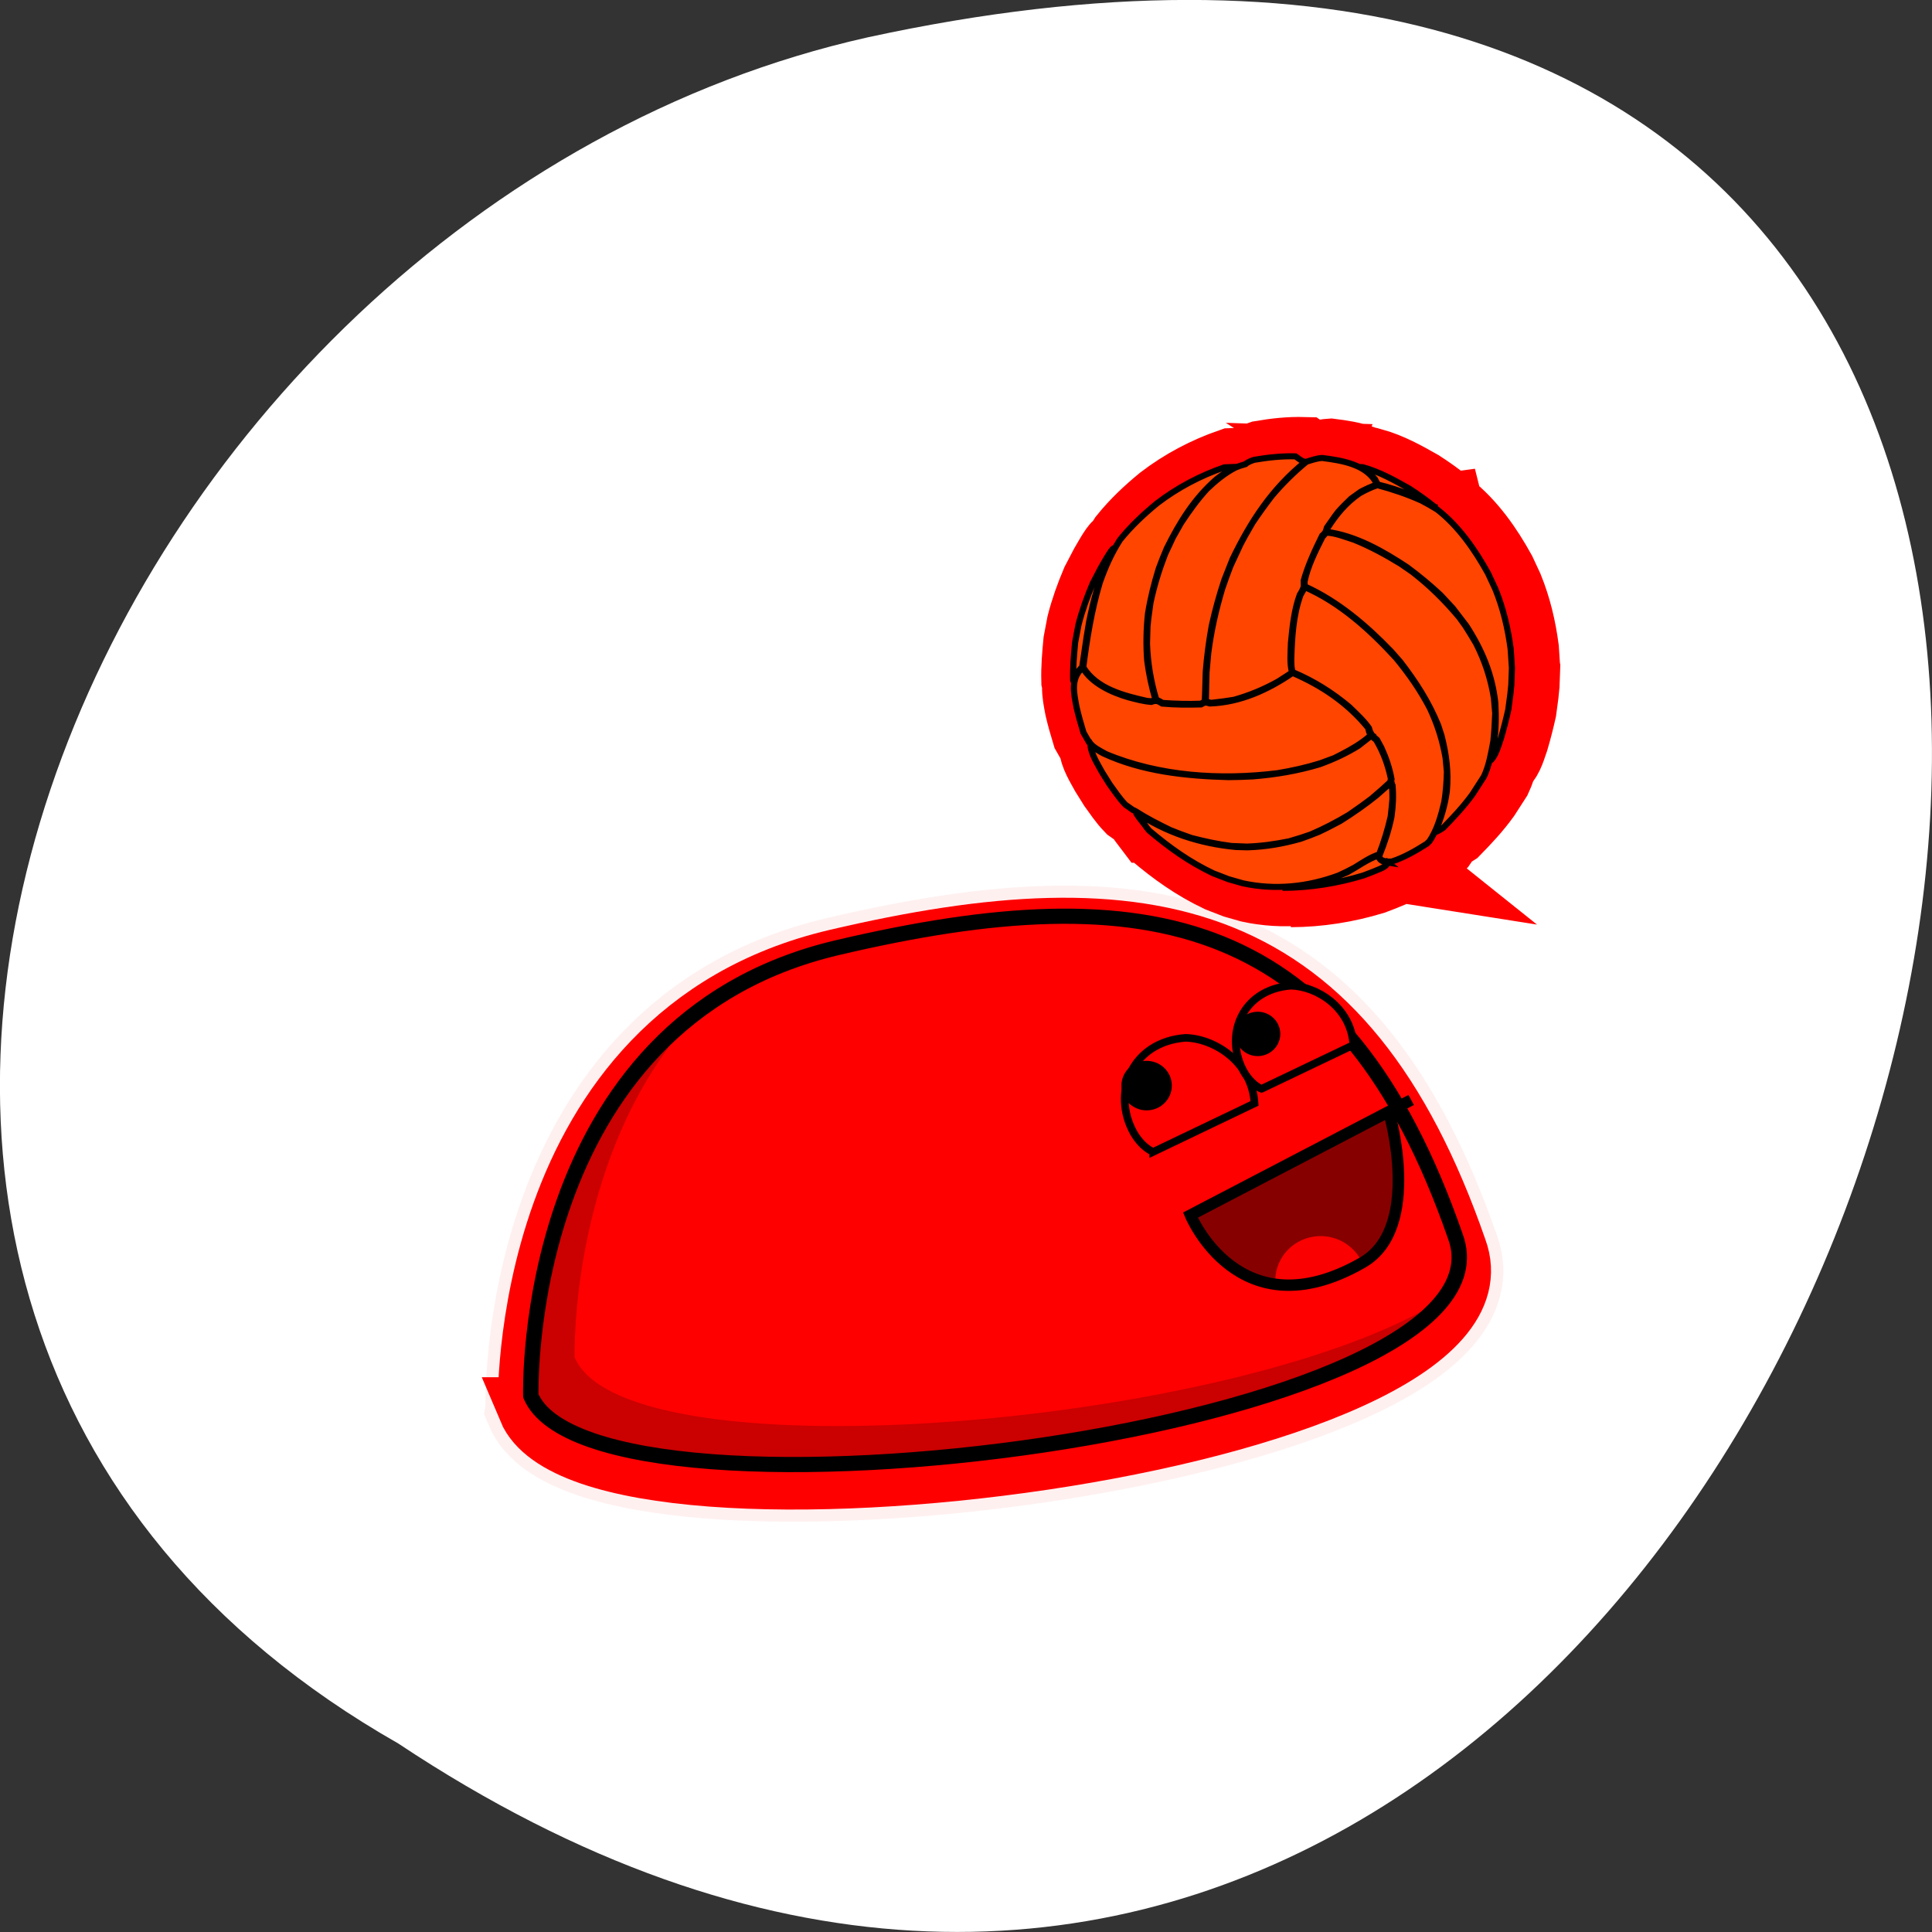 <svg xmlns="http://www.w3.org/2000/svg" xmlns:xlink="http://www.w3.org/1999/xlink" viewBox="0 0 256 256"><rect x="0" y="0" width="256" height="256" fill="#333333" stroke="none"/><defs><path d="m174.22 160.06s2.569-23.163 22.509-25.058c19.594-1.862 31.013 2.25 34.99 23.145 2.647 12.51-54.96 11.784-57.5 1.913z" id="0"/><path d="m 91.19 22.324 c -0.037 -0.517 -0.069 -1.034 -0.101 -1.551 -0.223 -1.71 -0.602 -3.343 -1.24 -4.95 -0.2 -0.436 -0.4 -0.871 -0.595 -1.301 -1.048 -1.933 -2.382 -3.897 -4.122 -5.275 -0.666 -0.408 -0.666 -0.408 -1.265 -0.735 -1.184 -0.543 -2.337 -0.936 -3.59 -1.28 -0.527 0.175 -0.969 0.398 -1.452 0.671 -1.094 0.767 -1.883 1.726 -2.591 2.86 -0.026 0.108 -0.046 0.217 -0.066 0.325 2.354 0.317 4.573 1.617 6.51 2.921 0.95 0.714 1.852 1.473 2.713 2.294 0.329 0.359 0.657 0.718 0.991 1.083 0.365 0.486 0.736 0.978 1.107 1.47 1.264 1.996 2.092 3.998 2.349 6.357 0.061 1.114 0.054 2.192 -0.108 3.295 -0.181 0.936 -0.309 1.448 -0.305 1.5 0.458 -0.4 0.66 -1.278 0.865 -1.84 0.228 -0.791 0.428 -1.588 0.605 -2.392 0.187 -1.389 0.187 -1.389 0.245 -2.041 0.013 -0.47 0.032 -0.94 0.05 -1.41 z m -32.31 -9.877 c -0.184 0.029 -0.922 1.409 -1.054 1.634 -0.218 0.418 -0.436 0.837 -0.648 1.261 -0.467 1.123 -0.865 2.242 -1.161 3.427 -0.093 0.479 -0.181 0.959 -0.269 1.444 -0.098 1.047 -0.19 2.1 -0.161 3.156 0.005 0.023 0.01 0.046 0.021 0.069 0.018 -0.011 0.216 -0.556 0.259 -0.647 0.137 -0.191 0.286 -0.371 0.456 -0.532 0.384 -2.685 0.384 -2.685 0.562 -3.73 0.353 -1.763 0.79 -3.494 1.518 -5.143 0.158 -0.317 0.316 -0.628 0.479 -0.939 z m 9.862 -6.727 c -0.299 0.009 -0.591 0.024 -0.884 0.039 -1.975 0.697 -3.803 1.679 -5.456 2.964 -1.098 0.916 -2.129 1.903 -3.02 3.03 -0.714 1.133 -1.204 2.267 -1.64 3.528 -0.677 2.31 -1.039 4.612 -1.34 6.995 1.081 1.785 3.285 2.345 5.183 2.781 0.114 0.009 0.229 0.018 0.349 0.027 0.11 -0.037 0.226 -0.074 0.341 -0.111 -0.314 -1.081 -0.538 -2.143 -0.679 -3.259 -0.096 -1.293 -0.072 -2.577 0.066 -3.87 0.201 -1.268 0.498 -2.481 0.871 -3.71 0.328 -0.886 0.328 -0.886 0.66 -1.691 1.052 -2.156 2.236 -4.114 4.052 -5.722 0.481 -0.383 0.96 -0.696 1.496 -0.997 z m 5.69 -0.417 c -0.275 -0.008 -0.583 -0.303 -0.802 -0.452 -1.129 -0.031 -2.246 0.093 -3.352 0.286 -0.243 0.085 -0.521 0.181 -0.71 0.359 -0.468 0.142 -0.468 0.142 -0.828 0.287 -0.891 0.48 -1.589 1.069 -2.314 1.772 -0.787 0.879 -1.438 1.801 -2.079 2.788 -0.223 0.39 -0.44 0.785 -0.658 1.181 -0.219 0.464 -0.433 0.934 -0.647 1.405 -0.501 1.323 -0.898 2.631 -1.183 4.01 -0.186 1.331 -0.186 1.331 -0.243 1.961 -0.013 0.476 -0.026 0.957 -0.04 1.439 0.059 1.602 0.299 3.082 0.756 4.621 0.182 0.062 0.346 0.159 0.509 0.261 1.036 0.074 2.073 0.103 3.113 0.063 0.099 -0.06 0.204 -0.115 0.309 -0.169 0.028 -0.384 0.028 -0.384 0.085 -2.464 0.098 -1.276 0.265 -2.545 0.489 -3.807 0.276 -1.277 0.615 -2.535 1.022 -3.78 0.217 -0.573 0.439 -1.141 0.661 -1.708 1.468 -3.108 3.224 -5.853 5.911 -8.05 z m 5.8 1.84 c -0.759 -1.633 -2.861 -1.954 -4.444 -2.158 -0.448 0.028 -0.842 0.178 -1.27 0.309 -1.033 0.861 -1.971 1.81 -2.832 2.847 -0.536 0.714 -1.049 1.439 -1.54 2.183 -0.663 1.169 -0.663 1.169 -0.984 1.791 -0.274 0.595 -0.549 1.195 -0.818 1.796 -0.322 0.863 -0.322 0.863 -0.659 1.846 -0.519 1.764 -0.911 3.514 -1.139 5.343 -0.049 0.532 -0.098 1.064 -0.142 1.602 -0.022 0.802 -0.038 1.605 -0.055 2.413 0.206 0.034 0.307 0.083 0.456 0.099 1.036 -0.126 1.036 -0.126 1.842 -0.253 1.266 -0.367 2.444 -0.862 3.592 -1.518 1.086 -0.71 1.086 -0.71 1.11 -0.749 -0.202 -0.78 -0.11 -1.632 -0.088 -2.434 0.122 -1.31 0.264 -2.723 0.717 -3.972 0.138 -0.214 0.241 -0.424 0.328 -0.662 -0.007 -0.172 -0.008 -0.344 -0.009 -0.516 0.357 -1.286 0.918 -2.504 1.496 -3.704 0.264 -0.228 0.302 -0.342 0.386 -0.672 0.717 -1.047 0.717 -1.047 0.919 -1.305 0.332 -0.381 0.691 -0.738 1.051 -1.089 l 0.773 -0.564 c 0.431 -0.229 0.838 -0.424 1.289 -0.584 0.006 -0.017 0.012 -0.034 0.018 -0.045 z m -0.496 20.692 c -0.124 -0.078 -0.173 -0.401 -0.209 -0.551 -1.653 -2.053 -3.69 -3.463 -6.093 -4.527 -0.023 -0.001 -0.046 -0.001 -0.069 -0.001 -1.983 1.385 -4.237 2.43 -6.682 2.512 -0.318 -0.106 -0.433 -0.104 -0.725 0.078 -1.045 0.029 -2.094 0.028 -3.136 -0.069 -0.361 -0.228 -0.503 -0.283 -0.897 -0.139 -0.624 -0.046 -1.233 -0.217 -1.837 -0.377 -1.371 -0.405 -2.974 -1.149 -3.713 -2.431 -0.017 0 -0.034 -0.001 -0.052 -0.001 -0.966 0.914 -0.676 2.069 -0.457 3.268 0.159 0.693 0.352 1.386 0.557 2.069 0.142 0.251 0.284 0.501 0.427 0.757 0.006 0 0.017 0 0.029 0.001 0.274 0.466 0.908 0.753 1.36 1.018 4.32 1.845 9.307 2.166 13.934 1.582 1.187 -0.202 2.335 -0.458 3.475 -0.822 0.377 -0.144 0.754 -0.289 1.136 -0.428 0.82 -0.419 1.612 -0.833 2.35 -1.381 0.141 -0.117 0.556 -0.398 0.6 -0.557 z m 1.389 10.575 c -0.388 -0.062 -0.735 -0.187 -0.764 -0.595 -0.898 0.314 -1.706 0.928 -2.528 1.393 -0.761 0.34 -1.503 0.618 -2.301 0.854 -0.97 0.226 -1.96 0.348 -2.954 0.435 2.231 -0.008 4.432 -0.365 6.561 -1.024 0.742 -0.284 0.742 -0.284 1.409 -0.569 0.267 -0.13 0.453 -0.217 0.576 -0.495 z m 0.248 -6.933 c -0.243 -1.16 -0.6 -2.167 -1.197 -3.199 -0.303 -0.249 -0.303 -0.249 -0.392 -0.355 -0.358 0.277 -0.709 0.56 -1.061 0.843 -1 0.632 -2.032 1.114 -3.145 1.525 -1.799 0.547 -3.551 0.849 -5.425 1 -1.016 0.047 -1.016 0.047 -1.975 0.06 -3.45 -0.095 -6.996 -0.468 -10.155 -1.966 -0.356 -0.199 -0.762 -0.445 -1.046 -0.746 0.075 0.828 0.565 1.576 0.946 2.292 0.203 0.333 0.412 0.671 0.62 1.01 0.403 0.567 0.799 1.175 1.284 1.687 0.203 0.143 0.405 0.286 0.613 0.436 0.023 -0.005 0.058 0.037 0.081 0.032 0.068 0.038 0.117 0.055 0.187 0.101 0.881 0.581 1.8 1.049 2.749 1.522 0.788 0.32 0.788 0.32 1.714 0.655 1.099 0.288 2.125 0.517 3.251 0.663 0.418 0.017 0.842 0.035 1.266 0.052 1.183 -0.042 2.277 -0.201 3.436 -0.439 0.943 -0.284 0.943 -0.284 1.748 -0.566 1.097 -0.48 2.098 -1.01 3.119 -1.635 1.076 -0.762 1.076 -0.762 1.815 -1.327 0.911 -0.795 0.911 -0.795 1.512 -1.364 0.014 -0.097 0.034 -0.194 0.054 -0.285 z m 0.126 1.667 c -0.013 -0.362 0.032 -0.968 -0.159 -1.312 -0.382 0.339 -0.764 0.684 -1.147 1.029 -0.939 0.771 -1.927 1.467 -2.949 2.121 -1.123 0.6 -1.123 0.6 -1.734 0.893 -0.69 0.285 -0.69 0.285 -1.484 0.573 -1.44 0.413 -2.788 0.652 -4.287 0.702 -0.309 -0.009 -0.619 -0.017 -0.928 -0.026 -2.878 -0.263 -5.749 -1.202 -8.128 -2.885 -0.005 0.172 0.508 0.775 0.624 0.933 0.006 0 0.043 0.066 0.054 0.066 0.198 0.292 0.198 0.292 0.393 0.527 1.642 1.416 3.255 2.59 5.203 3.533 0.414 0.161 0.829 0.321 1.243 0.487 0.381 0.108 0.768 0.222 1.155 0.336 2.628 0.577 5.269 0.3 7.778 -0.646 0.639 -0.304 0.639 -0.304 1.291 -0.653 0.642 -0.395 1.245 -0.838 1.963 -1.076 0.012 -0.017 0.024 -0.028 0.041 -0.039 0.39 -1.033 0.686 -2.02 0.928 -3.095 0.054 -0.486 0.107 -0.978 0.144 -1.47 z m 3.458 -24.09 c -0.668 -0.552 -1.371 -1.064 -2.092 -1.537 -1.185 -0.686 -2.456 -1.404 -3.782 -1.773 -0.057 -0.001 -0.115 -0.003 -0.172 -0.005 0.462 0.3 0.822 0.573 1.165 1 0.071 0.145 0.147 0.291 0.223 0.436 0.889 0.208 1.752 0.513 2.604 0.835 0.453 0.213 0.906 0.432 1.359 0.651 0.66 0.391 0.66 0.391 0.695 0.392 z m 0.963 21.885 c -0.041 -0.397 -0.076 -0.794 -0.111 -1.19 -0.247 -1.446 -0.653 -2.742 -1.264 -4.073 -0.767 -1.507 -1.688 -2.845 -2.748 -4.159 -2.081 -2.317 -4.542 -4.593 -7.427 -5.866 -0.092 0.221 -0.207 0.43 -0.333 0.633 -0.602 1.664 -0.706 3.571 -0.754 5.319 0.008 0.333 -0.01 0.774 0.131 1.082 1.667 0.711 3.189 1.682 4.567 2.862 0.553 0.549 1.157 1.104 1.604 1.748 0.124 0.491 0.291 0.662 0.661 0.976 0.115 0.215 0.229 0.431 0.349 0.652 0.384 0.854 0.654 1.67 0.823 2.592 -0.056 0.176 0.019 0.368 0.083 0.524 0.074 0.868 0.033 1.733 -0.089 2.59 -0.225 1.106 -0.558 2.136 -0.971 3.185 -0.077 0.508 0.662 0.54 1.013 0.504 0.984 -0.323 1.946 -0.893 2.816 -1.454 0.071 -0.067 0.141 -0.134 0.212 -0.201 0.645 -0.934 0.972 -2.176 1.225 -3.264 0.132 -0.822 0.183 -1.63 0.211 -2.46 z m 3.919 -4.848 c -0.04 -0.431 -0.074 -0.857 -0.108 -1.282 -0.265 -1.619 -0.714 -3.03 -1.442 -4.496 -0.279 -0.489 -0.575 -0.974 -0.872 -1.452 l -0.497 -0.702 c -1.166 -1.414 -2.354 -2.611 -3.786 -3.746 -0.321 -0.227 -0.641 -0.454 -0.957 -0.674 -1.235 -0.768 -2.433 -1.438 -3.777 -1.991 -0.711 -0.232 -1.527 -0.575 -2.289 -0.596 -0.09 0.129 -0.195 0.224 -0.296 0.347 -0.577 1.166 -1.214 2.444 -1.462 3.728 0.008 0.121 0.016 0.241 0.03 0.368 2.673 1.232 4.965 3.217 6.977 5.343 0.256 0.294 0.511 0.588 0.767 0.887 1.262 1.669 2.284 3.281 3.068 5.224 0.09 0.289 0.185 0.579 0.28 0.874 0.388 1.548 0.577 2.998 0.43 4.595 -0.153 1.177 -0.481 2.264 -0.936 3.364 0.12 0.004 0.523 -0.255 0.634 -0.332 0.85 -0.883 1.684 -1.789 2.394 -2.79 0.306 -0.491 0.612 -0.975 0.923 -1.46 0.415 -0.895 0.593 -1.962 0.769 -2.933 0.078 -0.755 0.122 -1.511 0.149 -2.273 z" id="1"/></defs><path d="m 52.77 231.02 c 192.46 127.95 311 -280.09 62.2 -226.07 -102.82 23.02 -165.22 167.39 -62.2 226.07 z" fill="#fff" color="#000"/><g transform="matrix(1.633 0 0 1.604 52.51 52.687)"><g transform="matrix(1.311 -0.185 0.185 1.311 -247.15 -94.06)" fill="#f00" stroke="#f00"><path d="m 174.22 160.06 c 0 0 2.569 -23.16 22.509 -25.06 19.594 -1.862 31.01 2.25 34.99 23.15 2.647 12.51 -54.96 11.784 -57.5 1.913 z" opacity="0.06" stroke-width="5.476"/><use xlink:href="#0" width="1" height="1" opacity="0.1" stroke-width="3.965"/><use xlink:href="#0" width="1" height="1" opacity="0.1" stroke-width="2.455"/><use xlink:href="#0" width="1" height="1" opacity="0.25" stroke-width="0.944"/></g><g stroke="#000"><path d="m 10.916 82.46 c 0 0 -0.927 -30.841 24.861 -37.02 25.34 -6.074 41.07 -2.801 50.16 23.853 5.79 15.908 -69.862 25.638 -75.02 13.17 z" fill="#fe0000" stroke-width="1.253"/><g fill="#f00" stroke-width="0.626"><path d="m 61.42 62.31 8.221 -4.01 c -0.219 -3.453 -3.286 -5.354 -5.59 -5.412 -4.374 0.323 -6.068 4.561 -4.179 7.914 0.734 1.231 1.548 1.504 1.548 1.504 z"/><path d="m 70.21 57.1 7.45 -3.625 c -0.198 -3.123 -2.976 -4.841 -5.064 -4.894 -3.964 0.293 -5.499 4.127 -3.789 7.159 0.665 1.114 1.402 1.36 1.402 1.36 z"/></g></g><path id="2" transform="matrix(2.097 -0.297 0.297 2.097 -248.29 -50.906)" d="m 138.37 70.839 c 0 0.534 -0.433 0.966 -0.966 0.966 -0.534 0 -0.966 -0.433 -0.966 -0.966 0 -0.534 0.433 -0.966 0.966 -0.966 0.534 0 0.966 0.433 0.966 0.966 z"/><use xlink:href="#2" transform="matrix(0.896 0 0 0.896 15.344 1.64)" width="1" height="1"/><path d="m 82.35 58.02 l -17.91 9.512 c 0 0 3.943 9.767 13.953 3.928 4.892 -2.854 2.171 -12.369 2.171 -12.369" fill="#870000"/><path d="m 74.49 69.3 c -1.941 0.275 -3.283 1.992 -3.165 3.916 1.91 0.273 4.23 -0.098 7.06 -1.751 -0.667 -1.469 -2.221 -2.402 -3.9 -2.164 z" fill="#fa0000"/><path d="m 82.35 58.02 l -17.91 9.512 c 0 0 3.943 9.767 13.953 3.928 4.892 -2.854 2.171 -12.369 2.171 -12.369" fill="none" stroke="#000" stroke-width="0.94"/><path d="m 24.59 50.65 c -14.29 10.812 -13.677 31.811 -13.677 31.811 c 4.578 11.06 64.63 4.645 74.07 -8.05 -15.967 10.502 -66.33 14.969 -70.51 4.876 0 0 -0.503 -17.351 10.115 -28.633 z" opacity="0.2"/><g fill="#f00" stroke="#f00"><use xlink:href="#1" width="1" height="1" opacity="0.06" stroke-width="6.5"/><use xlink:href="#1" width="1" height="1" opacity="0.1" stroke-width="4.5"/><use xlink:href="#1" width="1" height="1" opacity="0.25" stroke-width="2.5"/></g><use xlink:href="#1" width="1" height="1" transform="translate(-0.664)" fill="#ff4500" stroke="#000" stroke-width="0.5"/></g></svg>